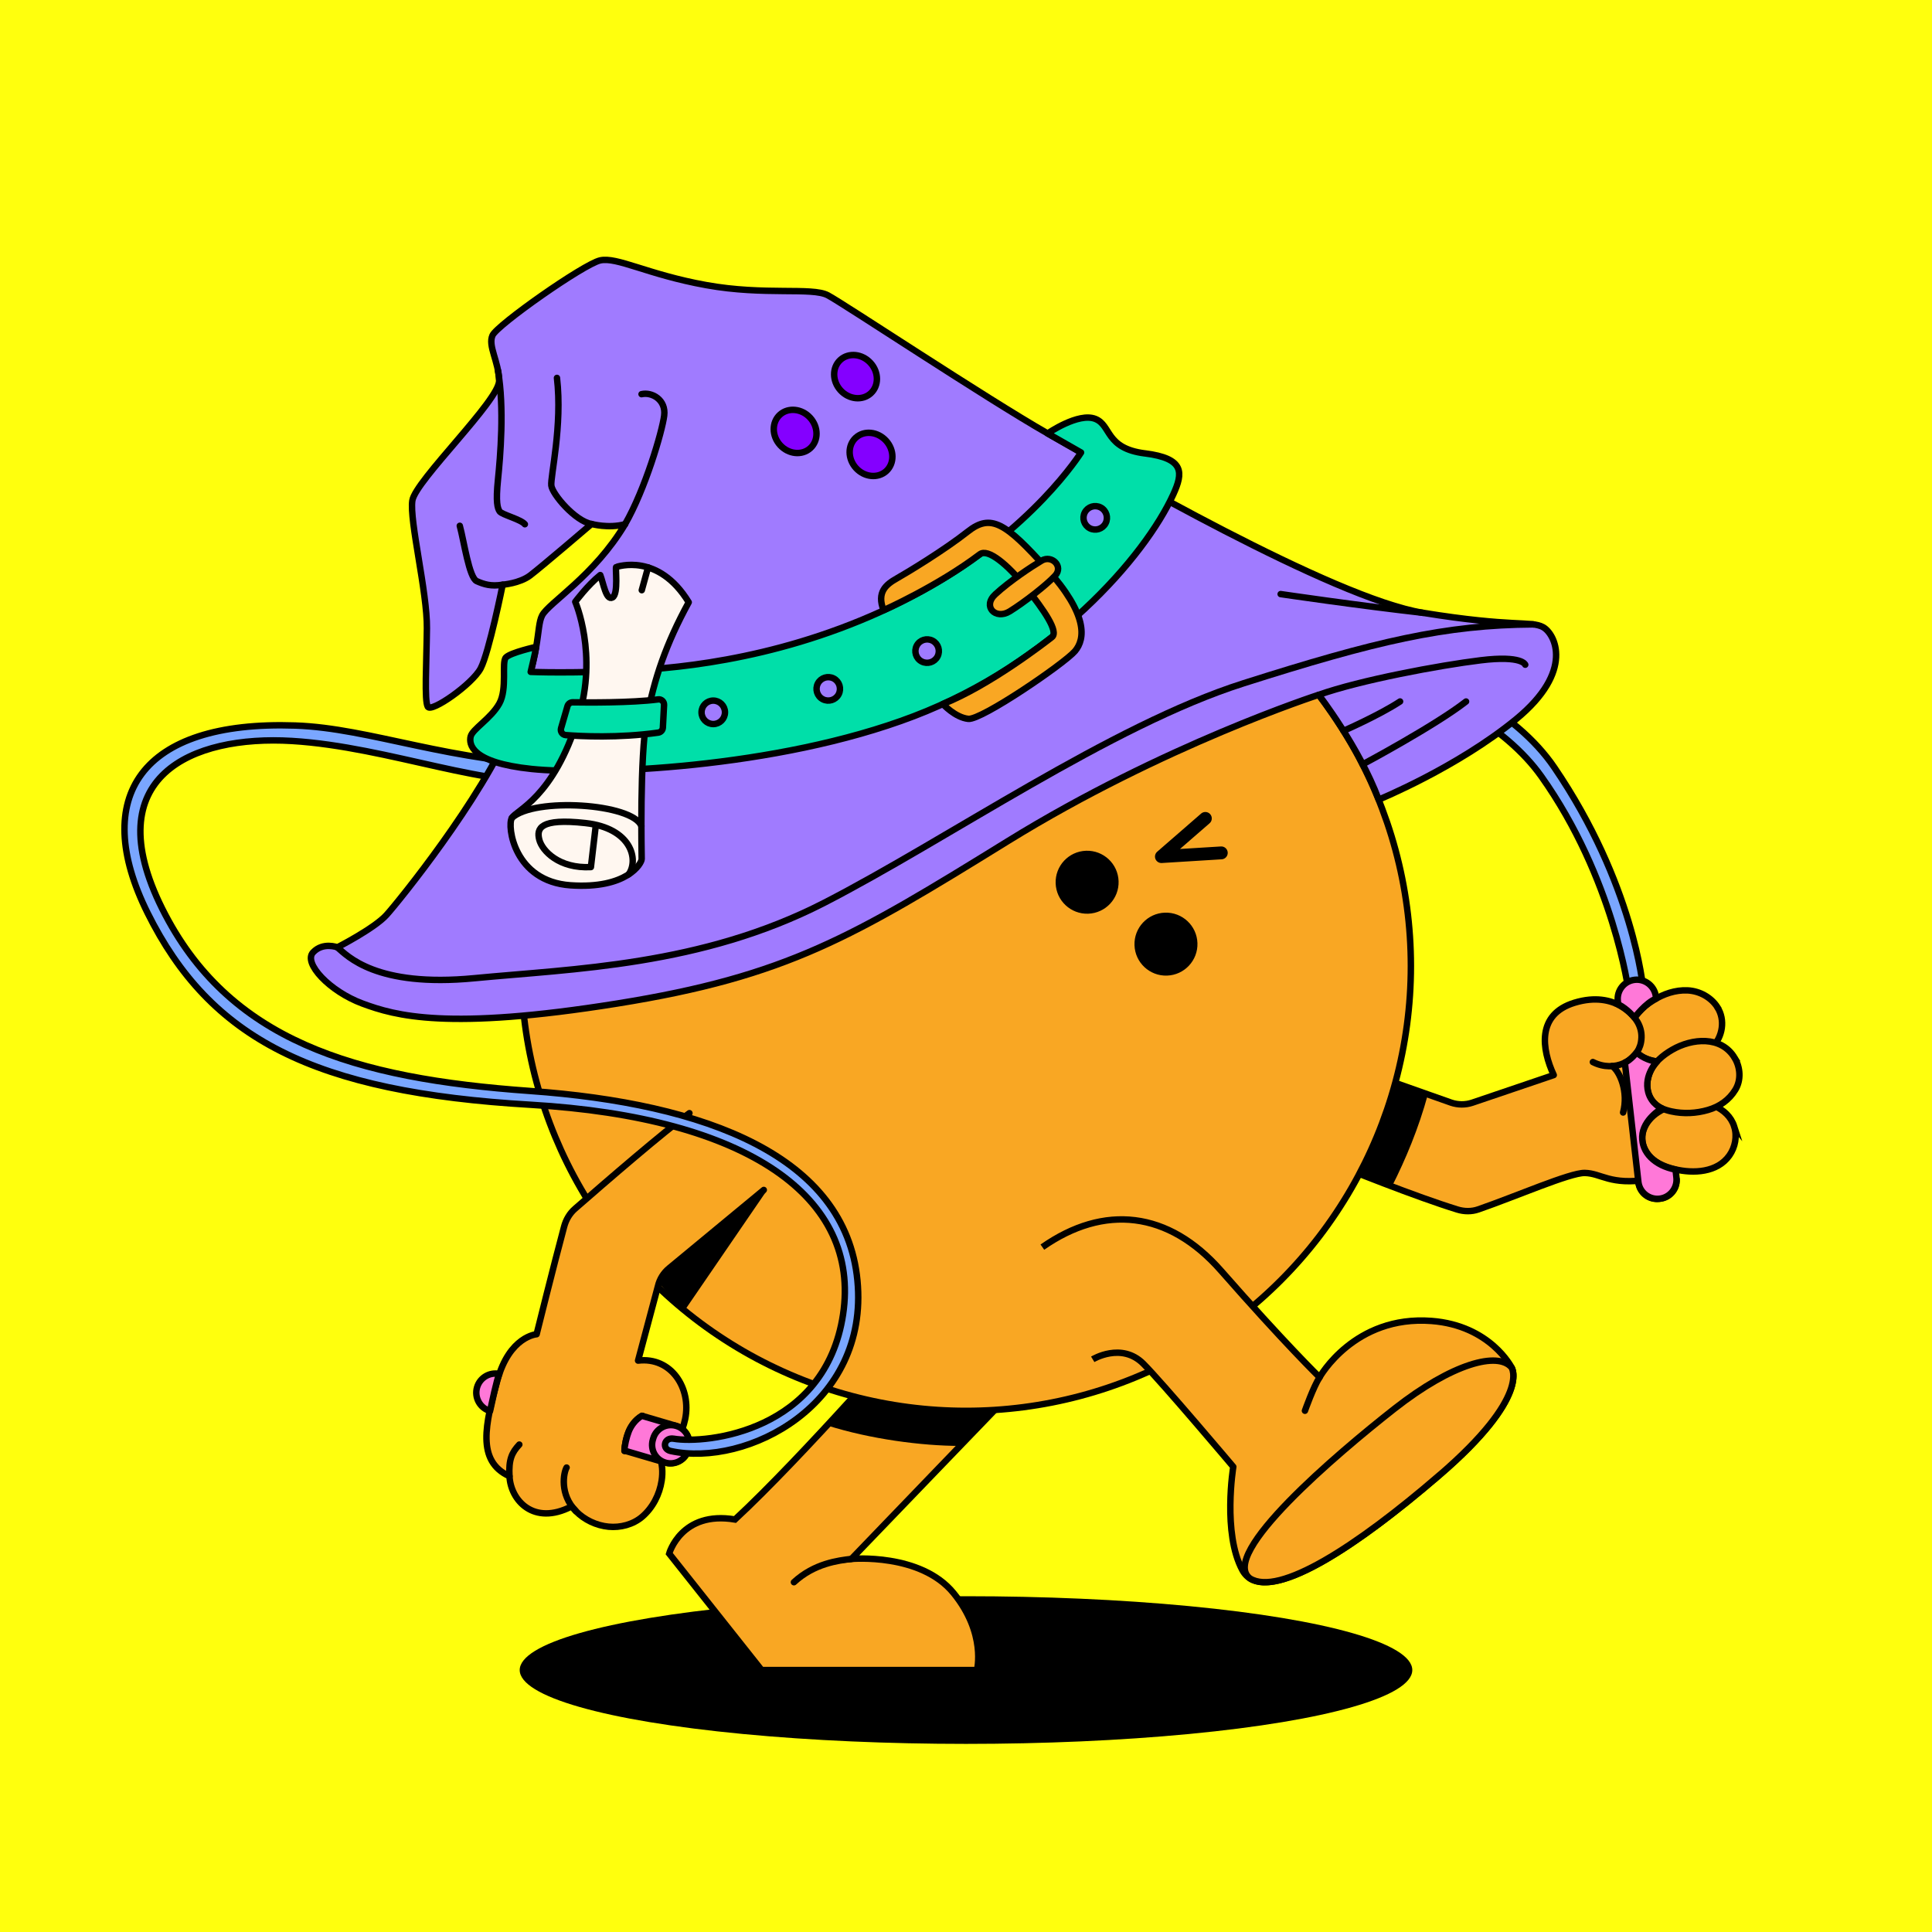 <?xml version="1.0" encoding="UTF-8"?>
<svg xmlns="http://www.w3.org/2000/svg" viewBox="0 0 600 600">
<rect x="0" y="0" width="600" height="600" fill="#333333" stroke="none"/>
<svg id="uuid-2ebc4e2e-813a-485c-9454-52c68b62da26" data-name="BACKGROUND" xmlns="http://www.w3.org/2000/svg" viewBox="0 0 600 600"><defs><style>
      .uuid-eb841eac-0e7b-47b1-8e78-e5724f1a9b43 {
        fill: #ffff0d;
      }
    </style></defs><rect class="uuid-eb841eac-0e7b-47b1-8e78-e5724f1a9b43" x="-1" y="-1" width="602" height="602"/></svg>
<svg id="uuid-a31a6b4f-e655-4c0b-9290-a675a01244c8" data-name="BODY" xmlns="http://www.w3.org/2000/svg" viewBox="0 0 600 600"><defs><style>
      .uuid-02feae16-15ad-446f-b155-475dfe7ead0f {
        fill: #fff;
      }

      .uuid-8e8e02c1-3774-4aaf-92fb-f3ff81fe8f6d, .uuid-51f9bb77-a202-4295-8587-9b7fab6500b3, .uuid-862d3442-dd45-4bf0-ad6b-177f0e2ee560, .uuid-55d8d9bd-f0f4-492f-ac99-834eda67cd9d, .uuid-3065f46c-b1cc-4fe6-9bdc-7fd254c39b59 {
        stroke: #000;
        stroke-width: 2px;
      }

      .uuid-8e8e02c1-3774-4aaf-92fb-f3ff81fe8f6d, .uuid-862d3442-dd45-4bf0-ad6b-177f0e2ee560, .uuid-55d8d9bd-f0f4-492f-ac99-834eda67cd9d, .uuid-3065f46c-b1cc-4fe6-9bdc-7fd254c39b59 {
        fill: #f9a723;
      }

      .uuid-8e8e02c1-3774-4aaf-92fb-f3ff81fe8f6d, .uuid-55d8d9bd-f0f4-492f-ac99-834eda67cd9d {
        stroke-miterlimit: 10;
      }

      .uuid-51f9bb77-a202-4295-8587-9b7fab6500b3 {
        fill: none;
      }

      .uuid-51f9bb77-a202-4295-8587-9b7fab6500b3, .uuid-862d3442-dd45-4bf0-ad6b-177f0e2ee560, .uuid-55d8d9bd-f0f4-492f-ac99-834eda67cd9d {
        stroke-linecap: round;
      }

      .uuid-51f9bb77-a202-4295-8587-9b7fab6500b3, .uuid-862d3442-dd45-4bf0-ad6b-177f0e2ee560, .uuid-3065f46c-b1cc-4fe6-9bdc-7fd254c39b59 {
        stroke-linejoin: round;
      }
    </style></defs><ellipse cx="300" cy="518.65" rx="138.6" ry="22.93"/><g><path class="uuid-8e8e02c1-3774-4aaf-92fb-f3ff81fe8f6d" d="m319.36,427.14c-1.16,1.05-54.95,57-54.95,57,0,0,21.51-1.95,31.74,10.62,10.23,12.57,7.26,23.89,7.26,23.89h-66.9s-28.69-36.17-28.69-36.17c0,0,3.74-13.4,20.44-10.59,20.9-19.38,55.52-59.13,55.52-59.13l35.59,14.38Z"/><path d="m283.78,412.76l31.28,12.64-3.24,9.5c-2.93,3.03-9.76,10.12-13.64,14.14-11.92,0-27.98-2.13-41.33-6.37,13.95-15.1,26.93-29.92,26.93-29.92Z"/></g><g><path class="uuid-862d3442-dd45-4bf0-ad6b-177f0e2ee560" d="m409.81,359.6c9.2,3.77,29.89,12.05,42.79,16.03,2.11.65,4.41.69,6.5-.04,11.79-4.08,28.47-11.39,33.03-11.32,5.25.08,7.8,3.93,19.88,2.04,13.36-2.1,22.43-11.99,20.93-23.3-4.21-43.28-25.18-26.79-25.18-26.79,0,0-5.84-8.75-18.76-4.82-11.83,3.6-10.2,14.44-6.47,22.47l-25.29,8.58c-2.14.72-4.45.71-6.59-.02l-35.7-12.61"/><path class="uuid-55d8d9bd-f0f4-492f-ac99-834eda67cd9d" d="m533.36,312.82c2.5,3.94,1.62,9.14-1.57,12.4-2.47,2.53-5.88,3.88-9.32,4.4-2.8.43-5.7.42-8.49-.08-2.14-.39-4.29-1.1-5.79-2.75-1.66-1.83-2.27-4.46-1.98-6.87.51-4.17,3.84-7.14,7.22-9.26,3.17-1.98,6.86-3.26,10.64-3.09,3.8.18,7.36,2.19,9.3,5.24Z"/><path class="uuid-55d8d9bd-f0f4-492f-ac99-834eda67cd9d" d="m538.57,349.84c.97,3.03.32,6.43-1.5,9.01-3.77,5.33-11.17,5.65-16.96,4.27-3.31-.79-6.69-2.21-8.67-5.13-3.13-4.61-.82-9.79,3.48-12.56,2.58-1.66,5.61-2.67,8.63-3.14,5.73-.89,13.1,1.51,15.03,7.56Z"/><path class="uuid-55d8d9bd-f0f4-492f-ac99-834eda67cd9d" d="m538.71,328.53c1.8,2.99,2.06,6.89.22,9.9-1.95,3.2-4.94,5.25-8.49,6.28-3.66,1.07-7.64,1.27-11.4.44-2.25-.5-4.53-1.38-5.96-3.28-1.86-2.47-1.89-5.68-.85-8.49,1.2-3.24,4.17-5.69,7.09-7.37,6.15-3.56,15.21-4.43,19.39,2.52Z"/><path class="uuid-55d8d9bd-f0f4-492f-ac99-834eda67cd9d" d="m501.85,311.68s9.27,3.84,7.77,12.02c-1.04,5.68-8.17,9.55-14.94,6.13"/><path class="uuid-51f9bb77-a202-4295-8587-9b7fab6500b3" d="m500.67,331.08c2.41,1.63,5.11,8.04,3.4,14.42"/><path d="m443.44,339.88c-2.88,10.58-6.94,20.23-11.17,28.59-10.17-3.78-21.16-9.53-27-11.93l11.83-26.02,26.35,9.36Z"/></g><g><circle class="uuid-8e8e02c1-3774-4aaf-92fb-f3ff81fe8f6d" cx="300" cy="300" r="138.16"/><path class="uuid-02feae16-15ad-446f-b155-475dfe7ead0f" d="m184.58,308.17c-4.41,0-7.98-3.57-7.98-7.98,0-67.74,55.11-122.86,122.86-122.86,4.41,0,7.98,3.57,7.98,7.98s-3.57,7.98-7.98,7.98c-58.94,0-106.9,47.95-106.9,106.9,0,4.41-3.57,7.98-7.98,7.98Z"/></g><path class="uuid-51f9bb77-a202-4295-8587-9b7fab6500b3" d="m264.41,484.14c-4.06.49-11.49,1.36-17.85,7.23"/><path class="uuid-02feae16-15ad-446f-b155-475dfe7ead0f" d="m185.17,308.14c-4.41,0-7.98-3.57-7.98-7.98,0-67.74,55.11-122.86,122.86-122.86,4.41,0,7.98,3.57,7.98,7.98s-3.57,7.98-7.98,7.98c-58.94,0-106.9,47.95-106.9,106.9,0,4.41-3.57,7.98-7.98,7.98Z"/><path d="m203.75,397.46l34.2-27.46-24.86,36.3c-6.73-5.1-3.66-2.61-9.34-8.83Z"/><path class="uuid-3065f46c-b1cc-4fe6-9bdc-7fd254c39b59" d="m323.72,387.31c19.14-13.4,39.15-11.3,55.52,7.36,19.6,22.35,30.57,33.06,30.57,33.06,0,0,10.74-19.34,34.77-17.5,18.26,1.4,24.84,14.43,24.84,14.43,0,0,6.21,8.82-22.45,33.5-28.66,24.68-54.93,40.92-61.14,29.46-6.21-11.46-2.82-32.1-2.82-32.1,0,0-22.02-26.09-27.94-32.01-6.79-6.79-15.71-1.36-15.71-1.36"/><path class="uuid-8e8e02c1-3774-4aaf-92fb-f3ff81fe8f6d" d="m446.97,458.17c-25.89,22.29-49.82,37.69-58.79,32.02-9.77-7.44,26.84-38.54,44.88-52.7,18.04-14.16,32.17-17.82,36.36-12.81,0,0,6.21,8.82-22.45,33.5Z"/><path class="uuid-51f9bb77-a202-4295-8587-9b7fab6500b3" d="m409.81,427.74c-1.89,2.86-4.55,10.38-4.55,10.38"/><g><path class="uuid-862d3442-dd45-4bf0-ad6b-177f0e2ee560" d="m214.11,345.7c-8.05,5.83-25.34,20.79-35.52,29.67-1.67,1.45-2.82,3.41-3.39,5.55-3.14,11.67-8.55,33.44-8.55,33.44,0,0-8.42.58-12.19,14.35-3.64,13.3-6.64,25.06,3.77,29.75.35,7.47,7.51,15.45,19.2,9.41.14-.06,1.32,1.32,1.44,1.45,2.64,2.7,6.36,4.45,10.13,4.81,3.65.36,7.61-.67,10.43-3.08,3.29-2.81,5.4-6.94,6.05-11.2.4-2.61.26-5.31-.75-7.78,0,0,6.2-2.51,8.05-11.34,1.99-9.49-4.22-19.42-14.62-18.18l6.17-23.11c.51-2.2,1.74-4.16,3.49-5.59l29.38-24.3"/><path class="uuid-51f9bb77-a202-4295-8587-9b7fab6500b3" d="m204.73,452.06c-1.37-3.47-5.39-7.08-9-6.88"/><path class="uuid-51f9bb77-a202-4295-8587-9b7fab6500b3" d="m178.86,469.3c-5.16-5.27-3.82-11.97-2.9-13.54"/><path class="uuid-51f9bb77-a202-4295-8587-9b7fab6500b3" d="m158.22,458.45c-.27-5.22.73-7.32,3.06-9.83"/><path class="uuid-51f9bb77-a202-4295-8587-9b7fab6500b3" d="m193.93,450.63c.14-2.07.48-4.16,1.32-6.06.85-1.95,2.36-3.88,4.31-4.85"/></g></svg>
<svg id="uuid-175be159-db61-4df5-a3ec-4e569af78a21" data-name="BODY" xmlns="http://www.w3.org/2000/svg" viewBox="0 0 600 600"><defs><style>
      .uuid-cb5ad370-d590-4d84-8471-319d1a4c5aa5 {
        fill: none;
        stroke: #000;
        stroke-linecap: round;
        stroke-linejoin: round;
        stroke-width: 4px;
      }
    </style></defs><g id="uuid-13c94933-b88a-4a0e-9bd5-264a3853387a" data-name="expressions"><g id="uuid-006bcb9c-427f-47d9-92c9-0f51d1e9073c" data-name="mouth"><circle cx="362.12" cy="293.18" r="9.78" transform="translate(-9.59 12.26) rotate(-1.91)"/></g><g id="uuid-aa5f76af-2ff8-4e7f-a2a4-73d690451a8d" data-name="eye L"><circle cx="337.63" cy="273.96" r="9.78" transform="translate(-8.96 11.43) rotate(-1.91)"/></g><g id="uuid-4d2b7d8b-0a30-48e5-b672-08579e330a1a" data-name="eye R"><polyline class="uuid-cb5ad370-d590-4d84-8471-319d1a4c5aa5" points="374.33 254.17 360.69 266.02 379.28 264.87"/></g></g></svg>
<svg id="uuid-d89b1a3b-1abc-4239-8dc4-47b8ed987a23" data-name="BODY" xmlns="http://www.w3.org/2000/svg" viewBox="0 0 600 600"><defs><style>
      .uuid-c5c1942b-919f-4361-a538-7c7e7cf852f0 {
        fill: #7aa6ff;
      }

      .uuid-c5c1942b-919f-4361-a538-7c7e7cf852f0, .uuid-e2f7ad43-e6dd-4758-93ba-680831edc001, .uuid-56ad82ea-d48e-4308-a763-e34c42640525 {
        stroke: #000;
        stroke-linecap: round;
        stroke-linejoin: round;
      }

      .uuid-c5c1942b-919f-4361-a538-7c7e7cf852f0, .uuid-56ad82ea-d48e-4308-a763-e34c42640525 {
        stroke-width: 2px;
      }

      .uuid-e2f7ad43-e6dd-4758-93ba-680831edc001 {
        stroke-width: 2px;
      }

      .uuid-e2f7ad43-e6dd-4758-93ba-680831edc001, .uuid-56ad82ea-d48e-4308-a763-e34c42640525 {
        fill: #ff78d8;
      }
    </style></defs><g id="uuid-333657bb-b618-45a7-b183-dcd3ce45fb5d" data-name="uuid-2b0117f1-1776-4845-a0f5-c237a6ca9f96"><g id="uuid-04b458af-e80e-46bd-b30a-189016c9a742" data-name="uuid-0881513b-7c8c-44a0-be29-2e98fb16f773"><g id="uuid-16e95431-6b51-4de0-bde5-963b33635208" data-name="uuid-4ea92ad2-89cb-4935-9ee1-ea64959099a6"><g><path class="uuid-c5c1942b-919f-4361-a538-7c7e7cf852f0" d="m505.78,307.9s-4.59-35.13-27.13-66.82-85.23-42.92-85.23-42.92l-6.19-5.32s71.3,10.02,95.45,45.45c24.73,36.26,27.59,68.56,27.59,68.56l-4.5,1.04h0Z"/><path class="uuid-56ad82ea-d48e-4308-a763-e34c42640525" d="m520.68,366.22h0c.19,3.16-2.22,5.88-5.38,6.07l-.42.03c-3.16.19-5.88-2.22-6.07-5.38h0c-.19-3.16,2.22-5.88,5.38-6.07"/><g><path class="uuid-56ad82ea-d48e-4308-a763-e34c42640525" d="m209.79,442.76l-10.47-3.08h0c-2.15,1.3-3.42,3.25-4.07,4.89-.65,1.64-1.36,4.56-1.31,5.93l12.49,3.67c3.15.93,6.46-.88,7.38-4.03.93-3.15-.88-6.46-4.03-7.38Z"/><path class="uuid-56ad82ea-d48e-4308-a763-e34c42640525" d="m155.06,426.69c-3-.62-6.02,1.15-6.9,4.14-.93,3.15.88,6.46,4.03,7.38.65-2.81,1.99-9.48,2.87-11.53Z"/><path class="uuid-e2f7ad43-e6dd-4758-93ba-680831edc001" d="m202.75,447.11l.12-.41c.89-3.04,4.08-4.78,7.12-3.88h0c3.04.89,4.78,4.08,3.88,7.12l-.12.41c-.89,3.04-4.08,4.78-7.12,3.88h0c-3.04-.89-4.78-4.08-3.88-7.12Z"/></g><path class="uuid-c5c1942b-919f-4361-a538-7c7e7cf852f0" d="m174.51,242.11c-21.63,3.45-53.44-10.17-83.85-12-31.14-1.87-60.79,11.08-40.28,52.1,20.51,41.02,59.59,52.7,114.24,56.6,54.65,3.89,97.92,20.21,101.66,58.84,3.74,38.63-34.37,58.11-57.97,52.98-2.92-.63-2.05-4.33.9-3.83,10.1,1.72,47.12-2.23,52.61-38.59,5.49-36.37-29.45-61.17-96.95-65.11s-99.59-20.44-119.06-59.62c-17.82-35.86-2.26-59.81,45.89-58.16,23.43.8,48.13,11.53,84.9,12.48l-2.09,4.32h0Z"/><g><path class="uuid-56ad82ea-d48e-4308-a763-e34c42640525" d="m502.55,311.9s.07.03.11.05c2.71,1.34,4.95,4.09,4.95,4.09,0,0,3.47-4.64,6.71-5.9h0l-.07-.61c-.37-3.26-3.32-5.61-6.58-5.24-3.26.37-5.61,3.32-5.24,6.58l.12,1.04Z"/><path class="uuid-56ad82ea-d48e-4308-a763-e34c42640525" d="m520.35,363.24c-6.52-1.27-10.5-5.36-10.34-10.27.17-5.32,6.11-8.75,6.11-8.75,0,0-3.24-1.27-4.24-5.03-1.42-5.33,2.68-9.46,2.68-9.46-4.23-.67-6.25-2.9-6.25-2.9,0,0-1.95,2.45-3.7,3.18l4.2,37.02c.37,3.26,3.32,5.61,6.58,5.24,3.26-.37,5.61-3.32,5.24-6.58l-.28-2.46Z"/></g></g></g></g></g></svg>
<svg id="uuid-e841498c-55c3-4d9f-8ace-c1b8b9efc135" data-name="BODY" xmlns="http://www.w3.org/2000/svg" viewBox="0 0 600 600"><defs><style>
      .uuid-b9812257-c906-4e93-8146-fa4aaaacb7ce {
        fill: #8400ff;
        stroke-width: 2px;
      }

      .uuid-b9812257-c906-4e93-8146-fa4aaaacb7ce, .uuid-1b55ef73-e9ab-43e6-a97f-dda887829be0, .uuid-37beb49c-51ae-451b-8188-1d8cf69c0606, .uuid-bd4034d5-ac18-4945-8cdc-addf3b014d42, .uuid-70c6d8d3-22bd-4221-8de1-c7ceb81cf552, .uuid-4fe9a34b-1521-4fbf-945b-d5e11a4b86ef {
        stroke: #000;
        stroke-linecap: round;
        stroke-linejoin: round;
      }

      .uuid-1b55ef73-e9ab-43e6-a97f-dda887829be0 {
        fill: #a07bff;
      }

      .uuid-1b55ef73-e9ab-43e6-a97f-dda887829be0, .uuid-37beb49c-51ae-451b-8188-1d8cf69c0606, .uuid-bd4034d5-ac18-4945-8cdc-addf3b014d42, .uuid-70c6d8d3-22bd-4221-8de1-c7ceb81cf552, .uuid-4fe9a34b-1521-4fbf-945b-d5e11a4b86ef {
        stroke-width: 2px;
      }

      .uuid-37beb49c-51ae-451b-8188-1d8cf69c0606 {
        fill: #fff7f0;
      }

      .uuid-bd4034d5-ac18-4945-8cdc-addf3b014d42 {
        fill: #00dfa9;
      }

      .uuid-70c6d8d3-22bd-4221-8de1-c7ceb81cf552 {
        fill: none;
      }

      .uuid-4fe9a34b-1521-4fbf-945b-d5e11a4b86ef {
        fill: #f9a723;
      }
    </style></defs><g id="uuid-1ecb4ac4-6334-47b5-bcf5-1cfa68a912d4" data-name="uuid-67924808-bed2-4315-8b0f-852c10b31275"><g id="uuid-04ec4a5d-1356-4021-b3f2-5403f0e9fd89" data-name="uuid-eb446e14-179a-4a6b-a18e-2c17af3b9963"><g id="uuid-cb74ff1f-56e4-4807-b52f-03cecfcff0b2" data-name="uuid-658b195c-6763-44f4-b07d-29a4f88b4b9a"><g><path class="uuid-1b55ef73-e9ab-43e6-a97f-dda887829be0" d="m409.54,215.79s12.39,15.95,18.63,32.53c0,0,24.42-9.99,42.68-24.98,18.25-14.98,12.03-26.59,8.33-28.59-3.69-2-9.28.11-37.24-4.43-27.96-4.54-97.38-44.73-116.58-55.71-19.2-10.97-63.36-40.32-68.29-42.92s-19.57.14-37.76-3.15c-18.2-3.28-27.77-8.89-32.97-7.66-5.2,1.23-31.88,19.98-33.38,23.26-1.5,3.28,1.92,8.07,2.05,14.09.14,6.02-26,31.06-26.95,37.22-.96,6.16,4.65,28.46,4.52,39.68s-.82,22.44.27,24.35,13.82-6.98,16.42-11.9c2.6-4.93,6.84-26,6.84-26,0,0,5.24-.4,8.49-2.84,3.25-2.44,19.12-16.02,19.12-16.02,0,0,5.24,1.48,10.41.07-9.6,16.1-23.77,24.44-25.77,28.35s.08,11.49-9.33,34.21-35.24,54.66-39.03,58.83c-3.79,4.17-15.22,10.02-15.22,10.02,0,0-4.47-1.73-7.56,1.57s5.11,12.09,15.33,15.88c10.22,3.79,26.34,8.47,79.15,0,52.81-8.47,73.12-20.66,121.32-50.45,48.2-29.79,96.53-45.43,96.53-45.43h0Z"/><path class="uuid-70c6d8d3-22bd-4221-8de1-c7ceb81cf552" d="m476.25,193.91c-27.42.16-48.94,5.22-90.08,18.3-41.15,13.08-92,48.53-130.19,68.16-38.19,19.62-78.07,20.47-108.67,23.42-30.6,2.95-39.49-7-42.53-9.57"/><path class="uuid-70c6d8d3-22bd-4221-8de1-c7ceb81cf552" d="m409.54,215.79c12.75-4.54,37.46-9.17,50.36-10.74s13.78,1.38,13.78,1.38"/><path class="uuid-70c6d8d3-22bd-4221-8de1-c7ceb81cf552" d="m417.24,226.97s11.09-4.86,17.57-9.12"/><path class="uuid-70c6d8d3-22bd-4221-8de1-c7ceb81cf552" d="m423.18,237.38s22.45-11.98,32.12-19.52"/><path class="uuid-70c6d8d3-22bd-4221-8de1-c7ceb81cf552" d="m441.94,190.32c-19.94-2.24-44.22-5.82-44.22-5.82"/><path class="uuid-70c6d8d3-22bd-4221-8de1-c7ceb81cf552" d="m194.12,162.8c6.23-10.79,11.54-28.79,12.15-33.73.62-4.93-3.82-7.4-7.03-6.66"/><path class="uuid-70c6d8d3-22bd-4221-8de1-c7ceb81cf552" d="m183.71,162.73c-5.1-.9-12.17-9.24-12.49-11.94-.32-2.7,3.49-18.58,1.75-33.43"/><path class="uuid-70c6d8d3-22bd-4221-8de1-c7ceb81cf552" d="m154.65,115.07c2.03,11.59.72,26.83,0,33.89-.72,7.05-.14,8.92.54,9.89s6.68,2.49,7.81,3.96"/><path class="uuid-70c6d8d3-22bd-4221-8de1-c7ceb81cf552" d="m156.1,181.59c-3.65.58-5.8-.12-8.04-1.11-2.38-1.05-3.95-12.36-5.27-17.19"/><path class="uuid-70c6d8d3-22bd-4221-8de1-c7ceb81cf552" d="m335.73,140.54c1.67-2.59,2.1-4.28.41-5.76"/><path class="uuid-70c6d8d3-22bd-4221-8de1-c7ceb81cf552" d="m164.81,208.67c-2.09-.11-3.91-1.33-3.36-2.76"/><path class="uuid-bd4034d5-ac18-4945-8cdc-addf3b014d42" d="m355.57,140.81c-12.38-1.56-10.37-8.7-15.39-10.71-5.27-2.11-14.82,4.51-14.82,4.51l10.37,5.92s-15.02,24.19-49.37,43.02c-34.35,18.83-68.31,23.41-88.29,24.55-19.97,1.15-33.26.56-33.26.56,0,0,1.36-5.56,1.7-7.77,0,0-7.97,1.77-9.4,3.29-1.42,1.51.53,9.7-2.05,14.33-2.58,4.63-8.37,7.92-8.9,10.24-.53,2.31.01,8.1,18.95,10.06,18.94,1.96,75.9-.02,118.72-16.4,42.82-16.38,71.7-49.44,80.57-68.92,3.03-6.65,3.53-11.13-8.84-12.69h0Zm-134.06,84.05c-2.01,0-3.64-1.63-3.64-3.64s1.63-3.64,3.64-3.64,3.64,1.63,3.64,3.64-1.63,3.64-3.64,3.64Zm38.94-9.23c-.94,1.78-3.14,2.46-4.92,1.53s-2.46-3.14-1.53-4.92c.94-1.78,3.14-2.46,4.92-1.53,1.78.94,2.46,3.14,1.53,4.92Zm30.7-11.73c-.94,1.78-3.14,2.46-4.92,1.53s-2.46-3.14-1.53-4.92,3.14-2.46,4.92-1.53c1.78.94,2.46,3.14,1.53,4.92h0Zm52.2-41.38c-.94,1.78-3.14,2.46-4.92,1.53-1.78-.94-2.46-3.14-1.53-4.92.94-1.78,3.14-2.46,4.92-1.53s2.46,3.14,1.53,4.92h0Z"/><g><path class="uuid-4fe9a34b-1521-4fbf-945b-d5e11a4b86ef" d="m304.33,172.12c2.44-1.85,8.58,3.13,14.24,10.26,5.66,7.12,10.29,13.79,8.11,15.49s-19.37,15.02-33.85,20.78c0,0,3.77,4.16,7.88,4.6s29.93-17.25,33.14-21.04c3.22-3.79,4.08-11.35-8.75-25.59s-17.33-17.24-24.57-11.52c-7.24,5.72-18.76,12.69-22.07,14.56s-6.24,4.25-4.06,9.85c0,0,16.89-7.52,29.91-17.39h0Z"/><path class="uuid-4fe9a34b-1521-4fbf-945b-d5e11a4b86ef" d="m309.11,184.56c4.54-4.18,11.26-8.6,14.39-10.46,3.13-1.86,6.86,1.78,4.18,4.68-2.68,2.91-9.72,8.38-14.12,11.09-4.39,2.71-8.55-1.54-4.45-5.31h0Z"/></g><g><path class="uuid-37beb49c-51ae-451b-8188-1d8cf69c0606" d="m179.59,222.95c6.18-19.83-.94-36.05-.94-36.05,0,0,3.89-5.23,7.77-8.31.94,2.41,1.8,8.04,3.78,6.97s.78-9.51,1.18-9.51,13-4.56,22.51,10.99c-7.1,13-10.72,23.73-13,35.92-2.28,12.19-1.61,42.47-1.61,43.81s-4.53,9.38-22.1,8.17-19.71-18.36-18.24-20.9c1.47-2.55,12.86-6.15,20.64-31.08h0Z"/><path class="uuid-70c6d8d3-22bd-4221-8de1-c7ceb81cf552" d="m195.25,271.53c3.2-4.63.78-14.34-13.42-15.92s-15.24,1.69-14.35,5.16c.89,3.46,6.15,9.04,16.03,8.51l1.54-13.13"/><path class="uuid-70c6d8d3-22bd-4221-8de1-c7ceb81cf552" d="m199.19,256.53c-2.65-7.01-33.34-9.01-40.24-2.5"/><line class="uuid-70c6d8d3-22bd-4221-8de1-c7ceb81cf552" x1="201.26" y1="176.21" x2="199.31" y2="183.29"/></g><path class="uuid-bd4034d5-ac18-4945-8cdc-addf3b014d42" d="m204.37,217.21c-8.43,1.09-22.28.97-26.51.9-.75-.01-1.41.48-1.62,1.19l-2,6.87c-.29,1.01.41,2.04,1.46,2.12,4.58.36,16.32.98,28.74-.77.78-.11,1.38-.77,1.42-1.56l.37-7.03c.05-1.03-.83-1.87-1.86-1.73h0Z"/><g><ellipse class="uuid-b9812257-c906-4e93-8146-fa4aaaacb7ce" cx="246.93" cy="133.96" rx="6.31" ry="7.02" transform="translate(-25.95 200.71) rotate(-42.22)"/><ellipse class="uuid-b9812257-c906-4e93-8146-fa4aaaacb7ce" cx="265.69" cy="116.94" rx="6.31" ry="7.02" transform="translate(-9.65 208.9) rotate(-42.22)"/><ellipse class="uuid-b9812257-c906-4e93-8146-fa4aaaacb7ce" cx="270.5" cy="141.09" rx="6.31" ry="7.02" transform="translate(-24.63 218.4) rotate(-42.22)"/></g></g></g></g></g></svg>
</svg>